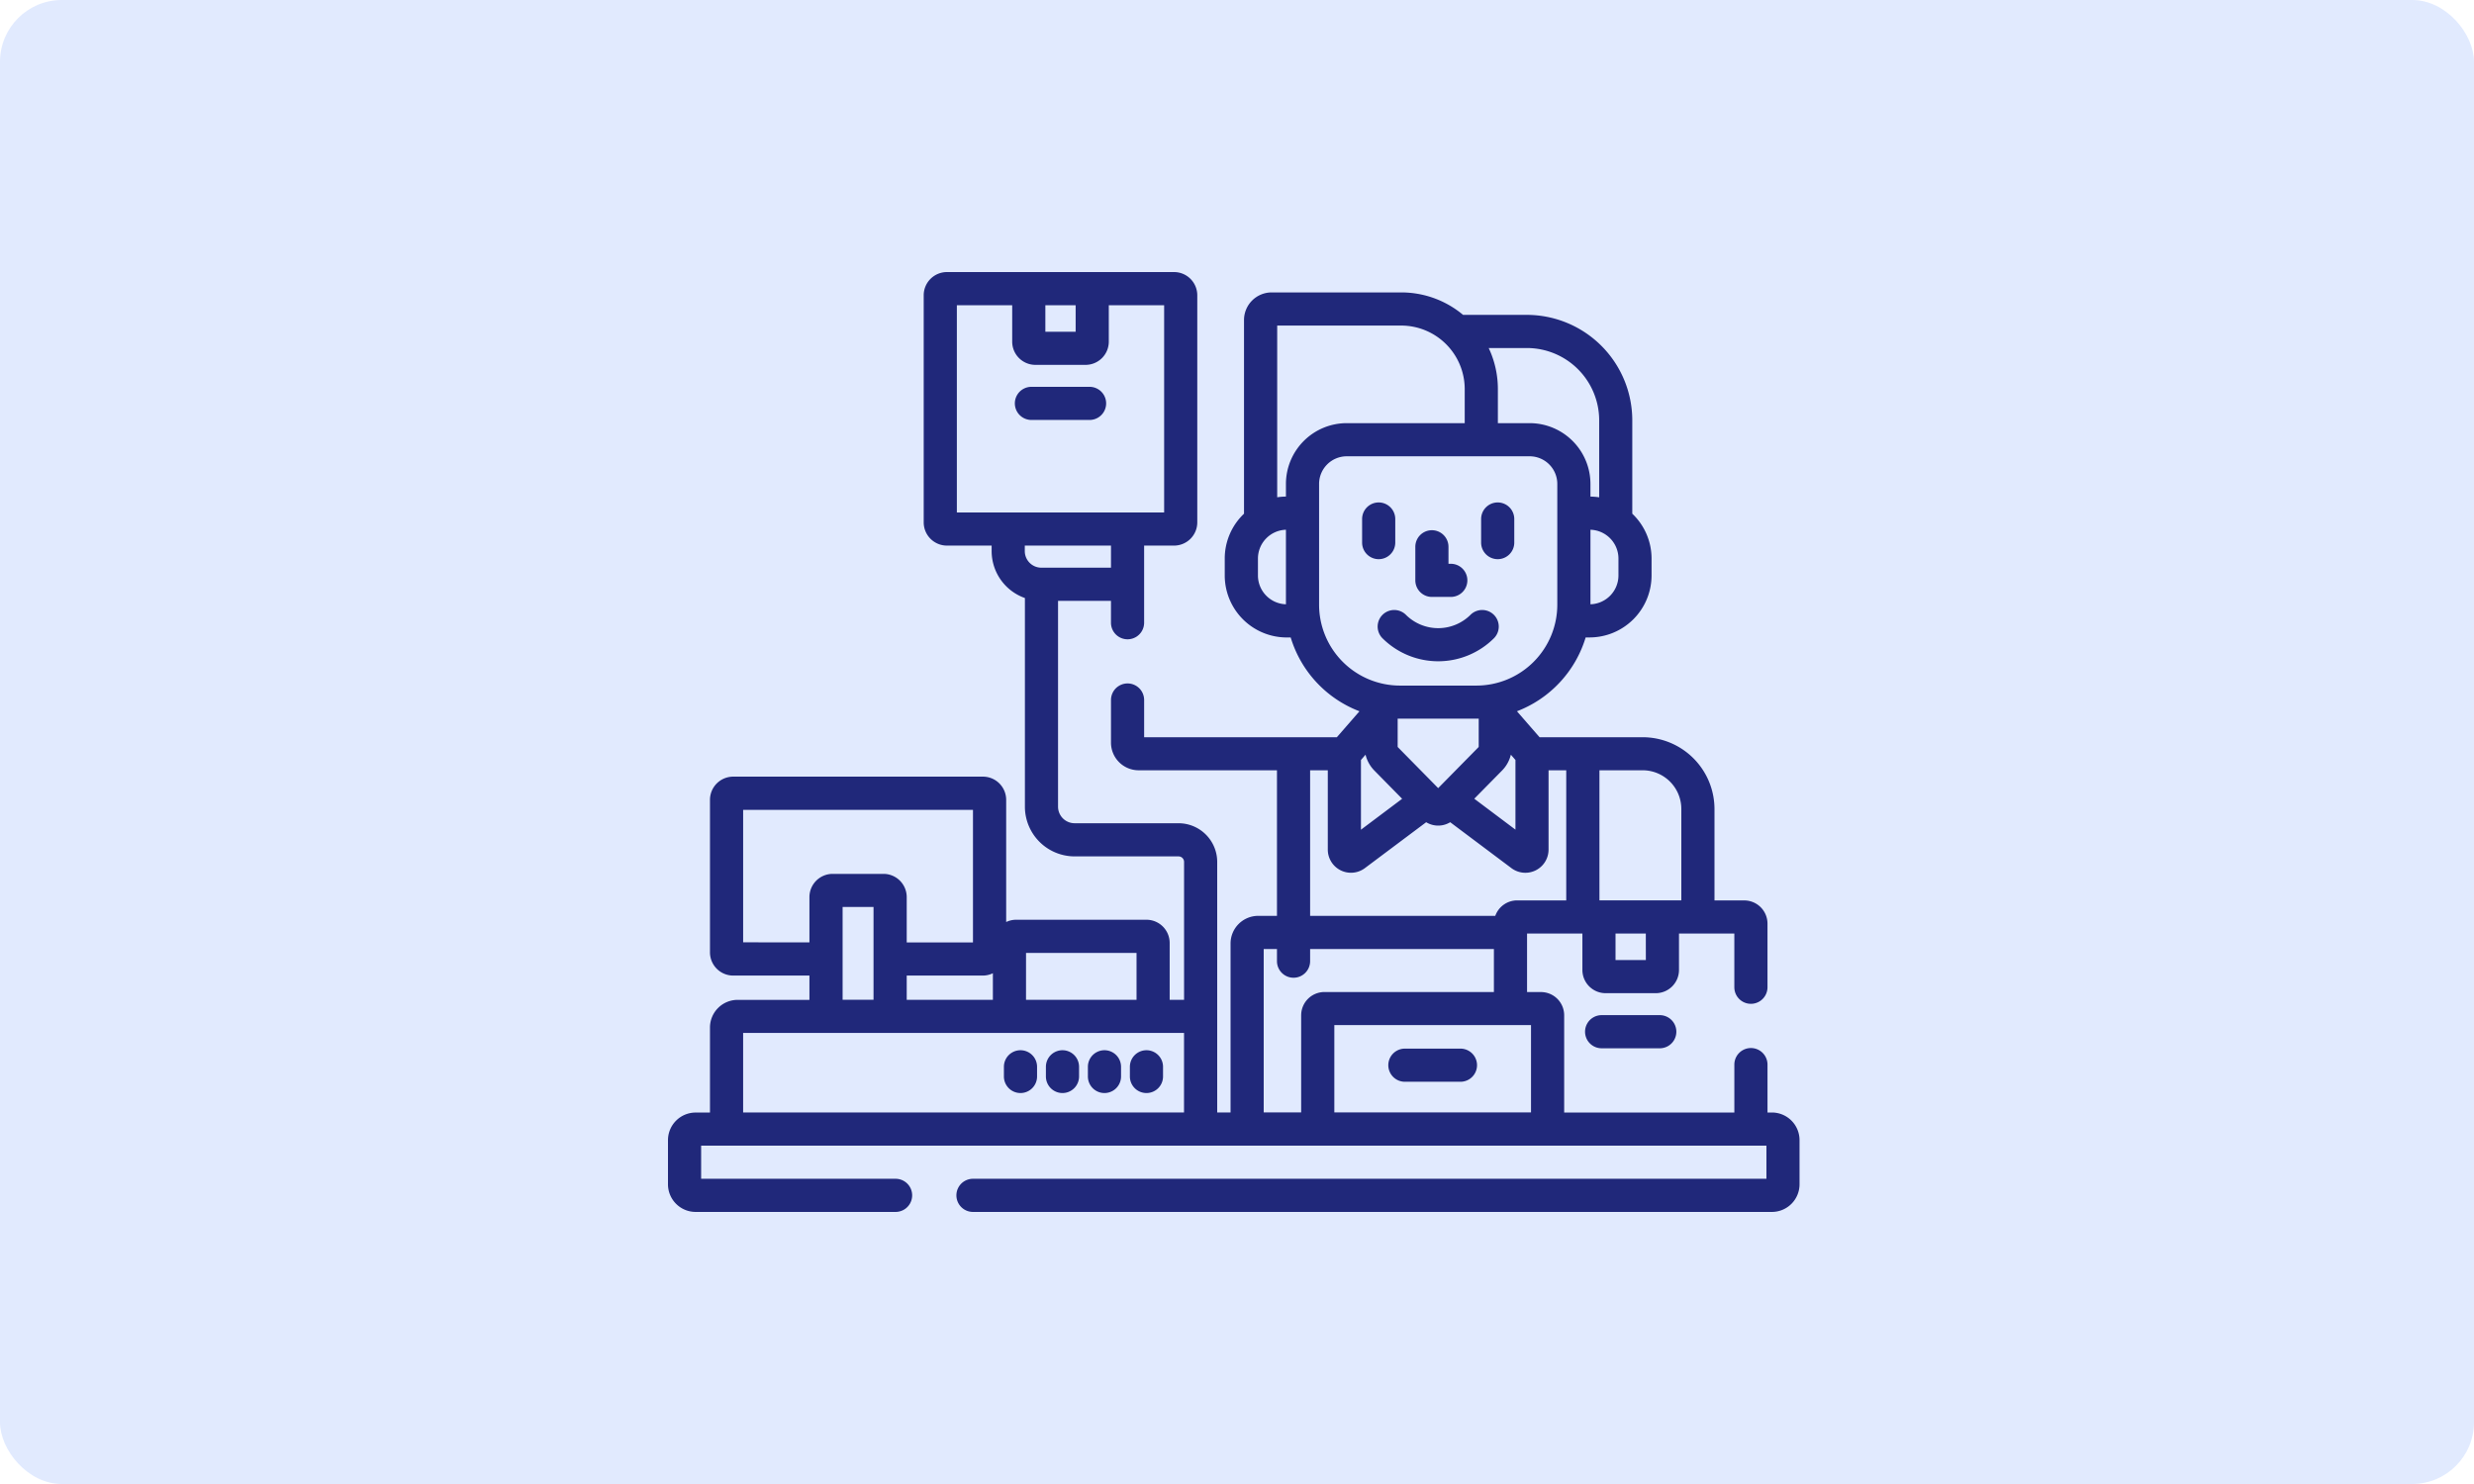 <svg xmlns="http://www.w3.org/2000/svg" width="200" height="120" viewBox="0 0 200 120">
  <g id="Grupo_56808" data-name="Grupo 56808" transform="translate(-179 -13949)">
    <rect id="Rectángulo_5558" data-name="Rectángulo 5558" width="200" height="120" rx="5" transform="translate(179 13949)" fill="#e1eafe"/>
    <g id="_022-retailer" data-name="022-retailer" transform="translate(233 13971)">
      <g id="Grupo_55841" data-name="Grupo 55841" transform="translate(0 0)">
        <path id="Trazado_27360" data-name="Trazado 27360" d="M316.755,150.827V148.92a1.34,1.34,0,0,0-2.68,0v1.907a1.34,1.34,0,0,0,2.68,0Z" transform="translate(-257.961 -128.951)" fill="#20287a"/>
        <path id="Trazado_27361" data-name="Trazado 27361" d="M369.265,152.167a1.34,1.34,0,0,0,1.34-1.34V148.92a1.34,1.34,0,0,0-2.68,0v1.907A1.34,1.34,0,0,0,369.265,152.167Z" transform="translate(-302.19 -128.951)" fill="#20287a"/>
        <path id="Trazado_27362" data-name="Trazado 27362" d="M330.475,198.507a1.34,1.34,0,0,0-1.895-1.895,3.7,3.7,0,0,1-5.229,0,1.34,1.34,0,0,0-1.895,1.895,6.385,6.385,0,0,0,9.019,0Z" transform="translate(-263.7 -168.9)" fill="#20287a"/>
        <path id="Trazado_27363" data-name="Trazado 27363" d="M339.493,165.543h1.527a1.34,1.34,0,0,0,0-2.68h-.187v-1.374a1.34,1.34,0,0,0-2.68,0V164.2A1.34,1.34,0,0,0,339.493,165.543Z" transform="translate(-277.737 -139.274)" fill="#20287a"/>
        <path id="Trazado_27364" data-name="Trazado 27364" d="M162.991,95.249h-4.7a1.34,1.34,0,1,0,0,2.68h4.7a1.34,1.34,0,1,0,0-2.68Z" transform="translate(-128.91 -85.97)" fill="#20287a"/>
        <path id="Trazado_27365" data-name="Trazado 27365" d="M153.34,398.962a1.34,1.34,0,0,0,1.34-1.34v-.782a1.34,1.34,0,0,0-2.68,0v.782A1.34,1.34,0,0,0,153.34,398.962Z" transform="translate(-124.843 -332.576)" fill="#20287a"/>
        <path id="Trazado_27366" data-name="Trazado 27366" d="M172.34,398.962a1.34,1.34,0,0,0,1.34-1.34v-.782a1.34,1.34,0,0,0-2.68,0v.782A1.34,1.34,0,0,0,172.34,398.962Z" transform="translate(-140.448 -332.576)" fill="#20287a"/>
        <path id="Trazado_27367" data-name="Trazado 27367" d="M191.34,398.962a1.34,1.34,0,0,0,1.34-1.34v-.782a1.34,1.34,0,0,0-2.68,0v.782A1.34,1.34,0,0,0,191.34,398.962Z" transform="translate(-156.054 -332.576)" fill="#20287a"/>
        <path id="Trazado_27368" data-name="Trazado 27368" d="M210.34,398.962a1.34,1.34,0,0,0,1.34-1.34v-.782a1.34,1.34,0,0,0-2.68,0v.782A1.34,1.34,0,0,0,210.34,398.962Z" transform="translate(-171.659 -332.576)" fill="#20287a"/>
        <path id="Trazado_27369" data-name="Trazado 27369" d="M420.991,379.624h-4.7a1.34,1.34,0,0,0,0,2.68h4.7a1.34,1.34,0,0,0,0-2.68Z" transform="translate(-340.814 -319.537)" fill="#20287a"/>
        <path id="Trazado_27370" data-name="Trazado 27370" d="M327.269,397.453h4.492a1.34,1.34,0,1,0,0-2.68h-4.492a1.34,1.34,0,1,0,0,2.68Z" transform="translate(-267.697 -331.979)" fill="#20287a"/>
        <path id="Trazado_27371" data-name="Trazado 27371" d="M89.243,111.273h-.357V107.4a1.34,1.34,0,1,0-2.68,0v3.875H72.449v-7.866a1.878,1.878,0,0,0-1.876-1.876H69.448V96.8h4.474v2.948a1.878,1.878,0,0,0,1.876,1.876h4.057a1.878,1.878,0,0,0,1.876-1.876V96.8h4.474v4.344a1.34,1.34,0,1,0,2.68,0V96a1.878,1.878,0,0,0-1.876-1.876H84.6v-7.39a5.813,5.813,0,0,0-5.807-5.807H70.459l-1.828-2.1a9.26,9.26,0,0,0,5.554-5.969H74.5a5.018,5.018,0,0,0,5.013-5.013V66.479a5,5,0,0,0-1.558-3.627V55.3a8.534,8.534,0,0,0-8.525-8.525H64.276a7.778,7.778,0,0,0-5-1.816H48.8a2.236,2.236,0,0,0-2.233,2.233v15.66a5,5,0,0,0-1.558,3.627v1.368a5.018,5.018,0,0,0,5.013,5.013h.319A9.261,9.261,0,0,0,55.9,78.828l-1.828,2.1H38.493V77.918a1.34,1.34,0,0,0-2.68,0v3.453A2.236,2.236,0,0,0,38.046,83.6H49.231V95.371H47.713A2.236,2.236,0,0,0,45.479,97.6v13.668H44.4V91.009a3.13,3.13,0,0,0-3.127-3.127h-8.4a1.342,1.342,0,0,1-1.34-1.34V69.9h4.279v1.768a1.34,1.34,0,0,0,2.68,0V65.431h2.421a1.878,1.878,0,0,0,1.876-1.876V45.189a1.878,1.878,0,0,0-1.876-1.876H22.549a1.878,1.878,0,0,0-1.876,1.876V63.555a1.878,1.878,0,0,0,1.876,1.876h3.616v.447a4.026,4.026,0,0,0,2.689,3.793V86.543a4.024,4.024,0,0,0,4.02,4.02h8.4a.447.447,0,0,1,.447.447v11.152H40.557v-4.6a1.878,1.878,0,0,0-1.876-1.876H28.14a1.861,1.861,0,0,0-.8.184v-9.88a1.878,1.878,0,0,0-1.876-1.876H5.271a1.878,1.878,0,0,0-1.876,1.876V98.32A1.878,1.878,0,0,0,5.271,100.2h6.164v1.965H5.628a2.236,2.236,0,0,0-2.233,2.233v6.879H2.233A2.236,2.236,0,0,0,0,113.506v3.573a2.236,2.236,0,0,0,2.233,2.233H18.4a1.34,1.34,0,1,0,0-2.68H2.68v-2.68H88.8v2.68H24.656a1.34,1.34,0,1,0,0,2.68H89.243a2.236,2.236,0,0,0,2.233-2.233v-3.573A2.236,2.236,0,0,0,89.243,111.273ZM79.052,98.945H76.6V96.8h2.449ZM75.3,83.6h3.493a3.13,3.13,0,0,1,3.127,3.127v7.39H75.3ZM30.507,45.993h2.449v2.144H30.507ZM23.353,62.751V45.993h4.474v2.948A1.878,1.878,0,0,0,29.7,50.817H33.76a1.878,1.878,0,0,0,1.876-1.876V45.993H40.11V62.751Zm5.492,3.127v-.447h6.968v1.787H30.185A1.341,1.341,0,0,1,28.845,65.877Zm.1,32.49h8.933v3.793H28.944Zm-2.68,1.644v2.149H19.3V100.2H25.46A1.861,1.861,0,0,0,26.264,100.012Zm-20.189-2.5V86.8H24.656v10.72H19.3V93.853a1.878,1.878,0,0,0-1.876-1.876H13.311a1.878,1.878,0,0,0-1.876,1.876v3.663Zm10.541-2.859v7.5h-2.5v-7.5Zm25.1,16.616H6.075v-6.432H41.718ZM76.837,66.479v1.368a2.334,2.334,0,0,1-2.263,2.329V64.15A2.334,2.334,0,0,1,76.837,66.479Zm-7.4-17.024A5.851,5.851,0,0,1,75.279,55.3v6.227a5.041,5.041,0,0,0-.706-.058V60.443a4.919,4.919,0,0,0-4.913-4.913H67.089V52.774a7.767,7.767,0,0,0-.742-3.319ZM49.956,70.176a2.334,2.334,0,0,1-2.263-2.329V66.479a2.334,2.334,0,0,1,2.263-2.329Zm0-9.734v1.025a5.018,5.018,0,0,0-.706.058V47.639H59.274a5.14,5.14,0,0,1,5.135,5.135v2.756h-9.54A4.919,4.919,0,0,0,49.956,60.443Zm2.68,9.771V60.443a2.236,2.236,0,0,1,2.233-2.233H69.66a2.236,2.236,0,0,1,2.233,2.233v9.771a6.544,6.544,0,0,1-6.537,6.537H59.173A6.545,6.545,0,0,1,52.636,70.213Zm6.38,11.53a.1.1,0,0,1-.028-.067v-2.25c.061,0,.123,0,.184,0h6.184c.062,0,.123,0,.184,0v2.25a.1.1,0,0,1-.028.067l-3.249,3.3Zm.334,4.162-3.329,2.5V82.766l.371-.426a2.757,2.757,0,0,0,.713,1.282Zm8.075-2.283a2.758,2.758,0,0,0,.714-1.282l.371.426V88.4l-3.329-2.5ZM51.911,83.6h1.429V90.01a1.874,1.874,0,0,0,3,1.5L61.293,87.8a1.866,1.866,0,0,0,1.943,0l4.951,3.714a1.876,1.876,0,0,0,3-1.5V83.6h1.429V94.121H68.645a1.878,1.878,0,0,0-1.766,1.251H51.911Zm-.724,19.8v7.866H48.159V98.052h1.072v.983a1.34,1.34,0,0,0,2.68,0v-.983H66.768v3.479h-13.7A1.878,1.878,0,0,0,51.188,103.407Zm18.581,7.866h-15.9v-7.062h15.9Z" transform="translate(0 -43.313)" fill="#20287a"/>
      </g>
    </g>
  </g>
</svg>
